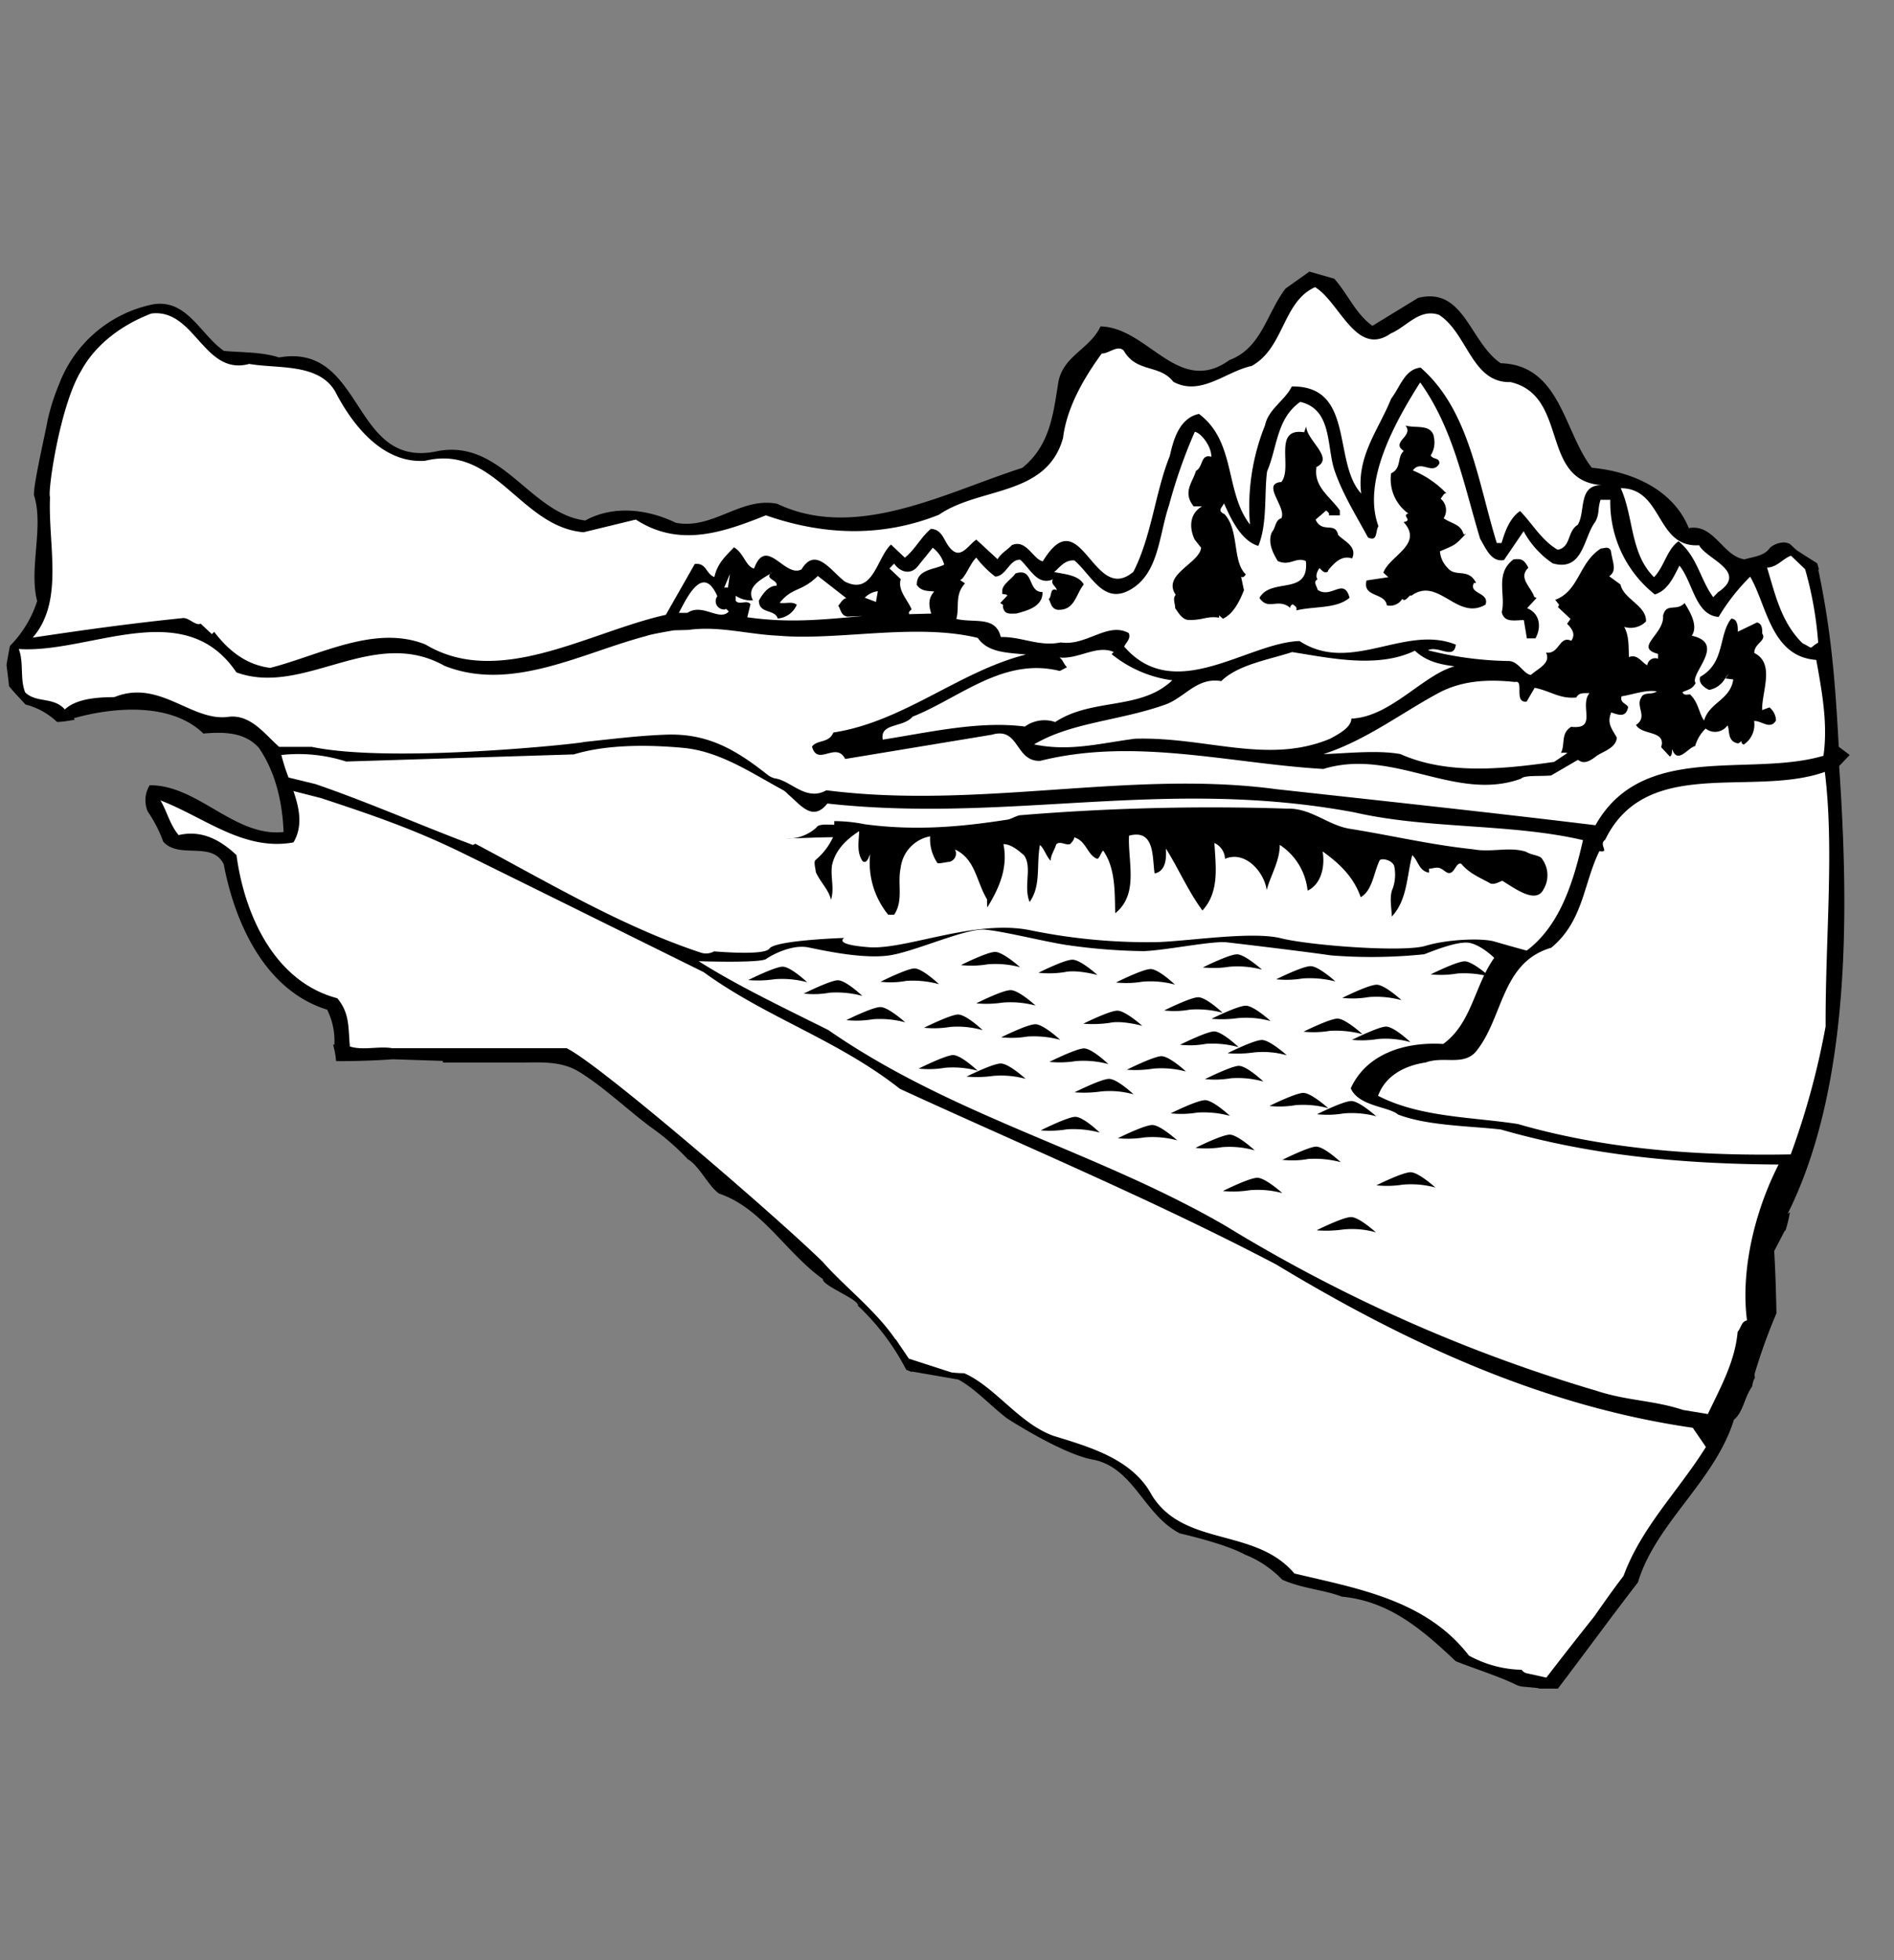 <svg xmlns="http://www.w3.org/2000/svg" width="290" height="300"><rect width="100%" height="100%" fill="#808080" stroke="none"/><path d="M281.6 117.24l1.62-1.69-1.68-1.26c-.54-10.06-1.15-17.67-3.13-27.1.27.15-.35-1.42-.21-1-1.05-.66-2.1-1.32-3.12-2-.36-.3-.67-.62-1-.93a2.65 2.65 0 00-.85-.24 3.45 3.45 0 00-2.21.8c-.86 1.3-2.59 1.39-3.91 1.79-3.35-.5-4.65-5.48-8.53-4.78-2.42-6-8.86-8.69-14.85-9.24-4.28-5.46-4.79-15.73-13.95-16-4.76-3.23-5.61-11.75-12.64-10l-7 4.28c-2.55-1.81-3.75-4.85-5.84-7.21l-3.81-1.09-3.65 2.59c-2.88 3.73-3.65 9.09-8.58 10.94-7.83 5.65-12.46-5-19.76-5.14-1.56 3.41-5.63 4.45-6.43 8.41-.78 4.68-1.18 9.74-5.55 13.24-11.65 3.71-25.4 11.26-37.53 5.49-5.59-1.1-9.91 4.05-15.55 2.9-4.34-2.11-9.6-2.68-13.82-.34-8.42-1-12.7-12.44-22.56-10.63-13.33 3-11.16-16.63-24.34-14.32-2.64-.86-5.62-.75-8.43-1-3.62-2.51-5.67-8-10.86-7.13A19.53 19.53 0 009.06 58.77a32.36 32.36 0 00-1.8 5.69c-.21 1.36-2.15 9.61-2.06 11.31C6.75 80.59 4.39 87 5.69 92a17.31 17.31 0 01-4.17 6.86c-.19 1-.37 1.94-.52 2.91.12 1 .27 2.14.39 3.26.82 1 1.67 1.87 2.51 2.79a11 11 0 014.83 2.67c.9 0 1.81-.19 2.72-.33l-.15-.23c5.93-1.69 14.85-2.51 19.85 2.34 3.17-.28 6.35-.21 8.49 2.19 2.74 4 3.62 8.81 3.78 12.88-7.5.81-13.1-7.21-20.5-7.16a4.38 4.38 0 00-.31 4 20.94 20.94 0 012.39 4.65c2.5 2.72 7.46-.19 9.26 3.45 1.57 8.37 6 19.21 15.83 22.25a10.68 10.68 0 011.11 5.36H51a12.15 12.15 0 01.33 1.45c.06.35.1.71.13 1.07 2.92 0 5.84-.08 8.71-.29l7.64.25v.25h11.76c3.29 0 6.34-.31 9.22 1.49 3.78 2.37 7.16 5.62 10.72 8.3a37.1 37.1 0 015.8 5c1.83 1.08 3.09 4.06 4.78 5.26 6.6 2.23 10.19 9 15.91 13.1-.15 1 5.62 3.12 5.36 4.07a36.16 36.16 0 017.4 9.81 8.33 8.33 0 01.82.34.36.36 0 010-.09l7.16 1.24c2.57 1.39 4.85 3.94 7.42 5.92 0 0 8.57 5.57 13.28 6.35 6.19 1.26 7.72 8.48 13.23 11.28 0 0 6.91 1.55 9.93 3.23a16 16 0 015.71 3.84c3 1.36 6.51 1.57 9.12 2.6 7.3.7 12.28 5 17.47 9.89 3 1.19 6.79 2.38 9.26 3.61a3.09 3.09 0 001.24.3l2.19.21-.05.07h3c4.2-5.53 8.24-11.07 12.25-16.25 2.7-9.05 11.8-15.52 14.7-24.9 1.46-1.2 1.57-3.42 2.81-5.12a3 3 0 01.41-1.32 1.4 1.4 0 010-.76A86.74 86.74 0 01272 201c-.06-3.19-.16-6.37-.34-9.53l1.59-3.06.13-.08a18.14 18.14 0 00.68-2.8l-.35.25c9.82-19.68 9.35-47.11 7.89-68.54z"/><path d="M278.1 101c-6.92-.49-7.55-8.33-10.12-12.74a31.12 31.12 0 00-4.83 6.16c-3.58-.26-3.91-5.27-6-7.85-.88 1.69-1.76 3.8-3.77 4.41a18 18 0 01-6.82-14.48h-1.49c-.49 1.47-.11 2.06-.81 3.37-1.8 2.3-1.81 7.7-6.52 6.35a13.82 13.82 0 01-4.45-4.92l-3 4.41c-2 .42-2.88-2-3.66-3.25-2.5-8.3-4.09-16.84-9.18-23.93-4.23 6.64-8.84 15.37-6.39 22-.5.78-.07 2.43-1.6 1.73-1.78-3.29-3.74-6.41-5-9.91-1.42-3.67-.3-9.68-5.38-10.84-3.65 2.56-3.5 7-5.07 10.63-.46 3.38.07 8-1.34 11.41-2.83-.82-4.42-4.7-5.26-6.52-.34.74-1.07 1.12.07 1.65 2.32 2.51 1.16 7.21 3.27 9.23-.16.22-.34.57-.72.36l.44 2.07c-.69 1.69-1.58 3.58-3.23 4.36l-.57-.52v.36c-1.88-.32-2.59.46-4.83.33-1-.12-1.71-1.6-1.9-1.77 0-.78-.44-1.47.08-2.06-2.13-3.13 3.59-4.77 3.89-7.2l-1-1.28c-.78-1.65-.89-3.88 1.14-5.06h-1.28c-1.76-2.19-.13-3.71.35-5.44 1.12-.57.68-2.64 2.36-2.15 0-1.65-1.6-3.67-2.54-3.82A78.56 78.56 0 00179 77.31c-1.54 4.53-1.54 10.29-5.76 12.84s-6-2-8.72-4.37c-1.5-.16-2.38 1.21-3.12 1.77 1.69.34 3.76.47 4.54 1.9-1.24 1.52-1.35 4-4 3.88-1-.17-1-1.07-1.37-1.64.54-.38.12-1.86 1.26-1.37-.21-.7-1-.91-.61-1.65-2.38 1-3.42-1.56-5-3-1.66-.11-2.15 2.53-3.84 2.57a15.2 15.2 0 01-2.89-2.89c-.91.78-1.75 3.21-2.49 3.42l.76.52c-1.62 1.73-.82 3.59-1.33 5.44 2.83.66 6-.52 6.81 2.77 3.16-.09 5.84 1.51 9.18.82 3.92.61 7.18-3.21 10.4-1.43.4.9-.5 1.51-.68 2.08 7.74 8.9 18.82-.61 26.84-.86 7.84 5.14 16.16-2.6 23.93.55-.3 2.42-2.62.08-4.28.86a53.27 53.27 0 0012.38 1.65c1.46 0 2.28 2 3.39 2.13 1.1-1 3.12-1.78 2.32-3.42 2.07.3 2-2.68 3.86-1.81.72-1 .12-1.86-.64-2.6l.53-.74-1.92-1.81.17-.36-.59-.76c3.7-1.39 3.57-5.67 7-7.86.57 0 1.12-.4 1.52.34.24 1.85 1 3-.25 3.92l1.73 1.26c.44 2.24 4 3.21 3.9 5.65a3.3 3.3 0 01-3.34.83c.78 1.47.64 2.95.73 4.64 1.26-.57 2 .86 2.8 1.24a1.22 1.22 0 011.65-1v-.74c-3.75-1 1-3 .77-5.84.49-2.07 2-.59 3.3-1.94.77 1.26 2.15 3.46 1.09 5 5.42 1.16-.38 5.82.59 7.25-.53 1-1.27 1-2 1.39.2.55.74.34 1.15.34 1.31 1.24 1.37 2.93 2.15 4 .84-2.83 4-3.12 4.47-6.29l-1.25-.16a3.55 3.55 0 01-2.45 1.76c-.73-.33-1.69-1.07-1.37-2 3.85-2.15 2.78-6.43 4.76-8.9 1.12 0 1 1.65 1 2l2.93-1.42c1 .17.8 1.67.8 1.67.78 1.1-1.24 1.52-1.2 3 3.23 1.61 1.12 5.93 1.2 8.73l1.12-.4a2.63 2.63 0 011 2c-.88 1.5-2.23 0-3.35.08a3.67 3.67 0 01-1.56 3.59c-.19 0-.38-.17-.4-.53-.16.17-.35.36-.54.36-1.69-.32-1.19-2.17-1.58-2.74a2.33 2.33 0 01-3.34.48 6 6 0 00-1.61 2.68c-1.08.21-2.7 2.89-3.53.44 0 .43 0 1-.34 1.16l-1.33-1.43c.82-2.64-3-1.77-3.85-3.42 1.85-1.2-.08-2.8.78-4.13.34-1 1.67-.4 2.39-1-1.69-.27-3.72.51-5.38.76-.32 1 .77 1.1 1 1.65-.34 1.68-1.47 1.18-2.59.82-.68 1.69.07 2.42.86 3.86-.12 1.69-2.35 2.15-3.27 2.93-1.39 1.07-2.07.91-2.68.46l-4.1 2.39h.06c-1.85.17-4.11-.08-4.66.49-10 3.67-19.56-4.77-30.28-1.48-14.22-.82-28.9-4.87-43.36-1.24-3.9.12-3.14-5.27-7.41-4l-22.45 3.71c-1.39-2.76-4.24 1.22-5.08-1.9.86-1.11 2.57-.46 3.27-2.15 10.76-1.64 19.31-9.38 29.48-11.93-2.62-.3-5.78-.21-7.37-2.55-9.56-2.32-21.43.48-30.61-.34-4.61-.21-9.09-1.53-13.69-.88l-2.19.06c-.07 0-3.79.64-4.15.84-9.9 2.57-20.69 8.68-31 4.6-11-6.18-21.49 4.77-31.87 1-8-11.87-22.48-2.84-33.33-3.58.81 2 .15 4.66 1 6.66 1.73 1.64 4.33.63 6.06 2.59 2-1.89 5.93-1.85 7.59-1.89 7-2.83 11.88 3.92 17.62 3 3.35-.3 5.5 2.8 7.61 4.62h5c12.41 2.59 41.66-.57 41.68-.75 4.27-.45 8.58-1 12.87-1.13 6.22-.14 10.46 2.39 15.2 6.13a3 3 0 001.14.57c2.42.3 4.79 3.59 7.89 1.82 23.44 3 46.56-3.17 68.86-.17 15.74 1.73 33.33 3.62 48.9 5.52 7.23-12.88 23.65-7.29 34.91-10.63.69-4.84-.2-9.67-1.1-14.67z" fill="#fff"/><path d="M264.16 103.83h.06a6.79 6.79 0 00.47-.74zM207.37 124.33c-29.1-5.42-52.77 1.71-80.69-1.35-2.27 2.87-4.1.19-6.06-1.45a2.62 2.62 0 00-.82-.66c-4.83-2.62-9.59-5.88-15.19-6.41-5.18-.48-11.66-.56-16.74 1L53 116.55a23.92 23.92 0 00-9.92-1 29.54 29.54 0 001.1 3.45l4.11 1c8.16 2.8 16.07 6.3 24.11 9.32l.39-.18c11.2 5.94 22.42 12.65 34.43 16.63a2.52 2.52 0 002.11-.16c2.74.21 7.84.49 8.48-.43.89-1.29 11.46-1.63 11.46-1.63s-1.84 1 3.77 1.42 16-4.24 24.5-2.64a89.44 89.44 0 0019.64 1.86c5-.17 14.57-1.69 18.95-.59s18.73 2.19 22.14 1.16 8.67-1.21 10.55-.66 4.93 1.39 4.93 1.39c5.25-3.9 7.26-10.94 8.63-16.91-11.06-2.58-23.72-1.66-35.01-4.25zM276.39 87.12a55.17 55.17 0 012 11.23c-1.65 1-.53 1-2.41.09-3.29-3.25-4.17-7.51-5.42-11.58 1.5 0 2.39-1.35 3.67-1.81M38.12 55.69c4.33.78 10.64-.17 13.21 4.24C53.93 65 58.59 71 65.1 70.52c10.73-2.6 14.52 10.12 24.25 10.94l8-1.94c6.65 4.3 13.3 2 19.92-.65 8.88 3.1 17.83 3.37 26.5-.09 6.19-4.28 16.52-2.76 19-11.76.59-4.87 3.43-9.49 5.92-12.91 1.15 0 2.38-1.35 3.35-.48 2 3.5 5.49 2.06 7.61 4.8 4.19 2.28 8-1.56 12-2.42 5-2.76 4.73-9.85 9.71-12.06 3.79 2.3 6.3 10.79 11.6 7.08 2.41-1 4.37-3.88 7.38-2.84 4.39 2.84 5 10.46 10.95 10.29 9 2.11 4.42 15.16 14 15.77-3.73-.06-2.46 4-3.71 6.07-1.65 1-1 3.42-3.07 3.82-2.45-1.39-4-4.16-5.77-5.93-1.64 1.16-2.32 3.21-2.83 4.9h-.73c-2.92-9.43-4.2-20.37-11.67-26.85-2.43.26-3.08 2.89-4.51 4.77-1.9 4.74-5.31 8.77-4.58 14.51-4.42-4.83-.93-16.54-10.63-16.39-1 2.09-3.61 3.5-4.09 5.93a33.34 33.34 0 00-2.31 15.2c-3.89-5-2.09-12.65-7.81-16.93-3.16.65-4 4.4-4.47 6.45-2.22 5.48-2.77 12.25-5.57 17.71-6.19 5.27-8-11.28-13.87-1.6-1.5-.3-2.53-3.46-4.75-2.47-.72.78-1.64 1.2-2.17 2.15l-3.26-3c-1.1.73-2.16 2.67-3.49 1.77-1.54-1.08-1.39-3.29-3.46-3.42-1.45 1.16-2.49 3.25-4 4.41l-2.11-2c-2.17 1.94-2.72 7.9-7.08 5.65-2.11-1.6-4.47-5.44-6.62-1.86-2.57 1.39-5.38-5.23-7.27-.12-1.31-.34-1.56-2.39-3.08-3.25-1.46 1.52-2.53 2.51-3 4.55-1.34-.52-1.19-2.21-3-2l-4.43 7.78c-11.84 2.64-25.57 11.28-36.8 4.54-7.74-3.1-16.18 1.64-23.78 3.58-3.54-.46-6.22-2.44-8.58-5.52l-.34.36-1.73-1.61c-.74.38-1.71-.86-2.64-.86-8 .82-14.87 1.77-23.07 3C9.85 92 7.34 83.53 7.66 76.06c-.4-.74 1.5-14 4.79-19.35 2.3-4.2 6.5-7.13 10.74-8.73 6.69-.78 8 9.63 15 7.71M240 115.24a2.83 2.83 0 00-1 0c.7-1.32-.08-3 1.57-4 4.11.46 1.2-3.21 2.8-5.15-.73 0-1.66-.12-2 .66-2.59.25-3.94-1-6.39-1.48l-1.23 2.11c-2.05.23-.3-3.39-1.78-3-3.92-.42-8-.3-11.71 1.68-5.86 3.17-11.15 7.26-17.61 9.35 3.18-.07 8.2-.66 11.77 0 7.15 3.18 15.59 2.32 23.54 1.2z" fill="#fff"/><path d="M201.57 71.55c-.46 3 2.22 4.56 3.58 6.58v.74h-1.69c.17-.36-.21-.52-.4-.74l-1.62 1.4c1 2.19 3 .25 3.44 2.32.76.9 3 1.73 2.15 3.62-1.5-.5-2.59.49-3.67 1.82v.14c-.54.43-.93-.1-1.31-.48-.34.38-.72 1.31-.3 1.69-.73.42-.16.95 0 1.64 2.12 1.43 4-2 4.89 1.2-2 1.73-5.38 1.27-8.15 1.94.17-.59-.38-.76-.57-.95-.19.19-.38.19-.35.57-1.92-1.6-3.35.49-4.73-1.52 1.77-3.22 7.66-.25 7.11-5.65-1.52-.69-2.41.83-4.3 0-.78-1.26-1.59-2.91-.89-4.45.55-.57.51-1.9 1.43-2.09.87-1.68-3.16-5.31 0-5.56 1.8-2.15-1.39-8.37 3.5-7.61l.31-.91c.07 2.21 4.46 4.89 1.5 6.26M219.53 66.85a3.64 3.64 0 01-.47 2.85c.4.69 1.31.27 1.34 1.22-1.05 1.9-2.82-.65-4.07 1.08a14.84 14.84 0 015.16 3.54c-.39-.17-.55.4-.91.78a2.27 2.27 0 01.46 3c1.34.91 2.64.87 3.08 2.51l.36-.17c-1.8 1.9-1.62 1.69-4 2.72a4 4 0 001.19 2.55c1.19 1.48 3.17-.08 4.35 2.3h-.34c-.88 1.69 2.45 1.42 1.77 3.31-4.38 2.56-7.23-4.45-11.42-1.32 0-.53-.91 1.16-1.31.42a2.17 2.17 0 01-2.38 1c-.26-2-3.77-1.16-3.1-3.8l3.33-.5-.76-.7c1-2.64 6.2-4.32 3.1-7.74 1.51-.25-.4-1 .73-1.31a6.42 6.42 0 01-2.64-6.15c1.66-.78.86-2.47 1.94-3.42-2.09-1.39 1.62-2.25.25-3.9 1.54.48 3.92-.3 4.37 1.73"/><path d="M260.18 83.49c1.21 2.17 7.6 4 2.85 7.17l-.71.74c-2-2.72-2.46-6.27-5.32-8.56-1.82 1.34-2.11 3.77-3.74 5.5-3.67-3.61-3.1-9.22-5.1-13.62 6.52 0 5.34 9.15 12 8.73M144.57 86.42c-1.46.78-4.27.69-4.19 3.12.77 1.07 1.89.86 2.66 1-.91 1-.87 2.07-.45 3.37l-3.37.09c-.19-.34.16-.53.36-.74-.63-1.5-2.17-2.93-1.66-4.62L136.19 87l.72-.74c1 1.43 2.68 1.77 3.76.23l2.15-2.66a5 5 0 011.75 2.56M110.89 89.92l.87-2.07-.3 2.07zM118.1 87.64c-1.09 1 1 1.07.81 2-1.31 0-2.2 1.35-2.72 2.3.06 2.07 2.45 1.25 2.89 2.72a3.45 3.45 0 002.92-2.11c-.76-.55-1.69-.12-2.62-.29 2-2.47 3.31-1.61 5.84-4.11l4.38 3.41c-.53 0-.91.78-1.25 1.14.4.59.41 1.5 1.37 1.67l2.43-.09c-6.34.57-11.35 1.1-17.73.19l.49-2c-.59-.74-1.66.21-2.26-.51v-.78a4.17 4.17 0 002.64.7c-1.2-2.22 1.75-3.42 2.84-4.2M109.82 91.27a1.27 1.27 0 001.18 2c.2-.21.39.17.59.32-1.46 1.58-4-1.35-6.34.21h-1.31c1.23-2.3 3.66-7.57 5.88-2.59" fill="#fff"/><path d="M117.77 88.55l-.16 1.16zM159.63 90.61c.07 2.22-2.32 2.85-4 3.29-.95 0-1.85.26-2.08-1.07.16-.36-.21-.36-.4-.53l1.09-1.16c-.21-.36-1 0-.77-.53-.21-1.11 1.62-2.11 2-2.84 2.95-1 1.77 2.93 4.2 2.84M234 86.9c-1.62 1.57.49 3 .91 4.45l.36.17-1.44 1.56c2.09.87 2.15 3.08 1.27 4.62h-1.31l-.47-2.8c-1.3 0-3 .48-3.38-1.2.67-2.64-1.12-5.89 1.79-8.08 1.3-.19 1.68.12 2.27 1.24"/><path d="M134.12 92.13l-1.71-.65a3.37 3.37 0 012-1zM170.56 99.74l-.35.38a18.62 18.62 0 009.28 4c-4.89 4.66-12.23 2.63-17.92 6.39a5.1 5.1 0 00-4.64.69c-6.92-.9-14.35.83-21.77 2-.45-2.6 3.12-1.78 4.56-3.51 7.19-2.84 13.9-9.17 22.55-7l1.1-.57c-.58-.59-.59-1.11-1.16-1.49 3 .29 5.71-2 8.35-.83M216.66 99.6c1.73 1.64 3.8 2.08 6.05 2.38-4.81 1.31-9.84 7.78-15.8 8 0 1.31-1.8 2.3-3.25 3.08-9.57 4-19-.32-29.87 0-5.38.7-10 2-15.46.87 5.68-3.38 13-3.59 20-6.06 3-1 4.9-4.28 8.66-3.62 2.53-2.51 7.17-3.25 10.86-4.45 5.81.91 13.13 2.55 18.83-.23M228.76 146.64c-3 4.24-3.43 10-7.79 13.14-5.8-.36-11.73 1.47-14.15 6.79 1.2 2.76 5.87 2.8 7.22 4 4.54 1.74 10.89 1.74 15.76 2.3 14.12 4.05 28 5.27 42.53 5.36-3.69 7.22-5.82 16.24-4.84 23.85-.91.21-.88 1.16-1.43 1.74-.4 4.57-2.62 8.51-4.56 12.6l-3.81-.63c-4.41-1.47-8.53-1.39-13.18-2.91a237.77 237.77 0 01-56.79-25.22c-19.77-11.49-41.79-16.76-60.87-30-6.71-3.36-13.77-6.69-19.88-10.55 0 0 9.41.32 10.34-.34s4-2.27 6.46-1.77 8.77 1.9 12.78 1.16 11.38-4.09 14.2-3.88 9.39 1.9 12.83 2.39a89.48 89.48 0 0011.53.9c3.42-.12 10.53-1.6 12.72-1.35s12.49 1.48 15.93 2a78.27 78.27 0 0014.31-.17c.91-.34 4.91-2 6.75-1.77s3.94 2.29 3.94 2.29M44.91 121.08l.03.01v-.01h-.03z" fill="#fff"/><path d="M259.19 218.52c-23.15-3.33-44.16-13.14-63.8-25-18.8-9.85-38.3-18-57.59-26.87-9.56-7.53-20.48-10.9-30.05-17.86 0 0-31.61-15.64-36.63-18.09-7.71-3.8-14.23-6-22-8.56l-4.19-1.07c.92 2.68 1.47 5.39 0 7.86-7.62 1.37-13.57-3.82-20.36-6.43 1 1.66 1.41 3.67 2.78 5.31 3.69-.86 6.56.91 8.86 3.06 1.22 9.15 5.84 19.4 15.44 21.91 1.92 2.34 1.65 4.4 1.92 7.38 2 .65 4.42-.09 6.5.27h26.7C92 163 119.62 186.85 126 193.16c3.2 3.67 8 7.3 11.11 11.83h.05l2 2.95 6.53 2.11a16.94 16.94 0 001.94.12c4.73 2.06 8.45 7.75 13.72 9.6 5.46 1.68 12.07 3.54 15 9.05 4.94 8 15.83 4.91 21.84 12 9.59 2.3 20.11 4 26.73 12.57a17.54 17.54 0 008.07 2.17 1.27 1.27 0 00.72.52l3.06.68c2.48-3.23 5-6.44 7.37-9.41 0 0 2.63-3.82 4.44-6.14 2.77-7.52 8.35-12.92 12.62-19.75zM279.53 157.08a118.41 118.41 0 01-5.34 19.6c-14.18.26-28.4-.77-41.78-4.65-6.94-1.08-15-1-21.41-4.32 1.2-3.25 4.32-4.66 7.3-5.1 2.76-1 5.61.52 7.6-1.56 4.32-5.15 3.86-13.73 11.62-16 4.93-4.07 4.93-9.85 7.37-14.78 1.69.27-.21-1 .88-1.73 6.31-13 22.56-6.47 33.64-10.4 1.47 11.91.06 25.58.12 39" fill="#fff"/><path d="M127.79 126.23c-.93 0-2.49-.19-2.78.42a6.5 6.5 0 01-4.6 1.69c2.49-.08 4.66-.17 7.14-.21a10 10 0 01-2.69 3.5c-.3.29 0 1.24.06 1.86.68 1.51 2 2.72 2.32 4.23.55-1.85-.1-3.37.15-5.27.53-2.47 2.34-4.11 4.47-5.44.32-.27-.31-.27-.31-.27.06 1.56-.51 3.46.48 5 .64.57.92-.38 1.2-1A12.58 12.58 0 00136 140h.91c1.47-2.24.46-4.7 1-7.21a5.56 5.56 0 014.51-4.79 6.49 6.49 0 001.06 4c0 .31 1.24-.05 1.87-.09a1.31 1.31 0 00.87-1.9c3.16 1.48 3.25 4.9 4.91 7.62 0 .33 0 1 .05 1.24 1.75-2.85 3.2-6 2.46-9.68 1.25 0 2.51 1.16 3.17 1.73 1.28 1.86-.15 4.7.84 7.13 1.8-2.55 1-5.61 1.58-8.73.66.57 1 1.81 1.65 2.42 0-.94.57-1.56.84-2.51.61-.61 1.57.26 2.18-.08.27-.34.58-.61.58-1 1.87.57 2 2.72 3.52 3.29.32 0 .59-1 .91-1.26 1.94 2.76 1.75 6.49 1.85 9.59 3.65-2.93 1.92-7.82 2.11-11.87 4-1.06 3.53 3.31 3.92 5.78 1.85-.38 1.78-2.56 1.73-3.8 1.94 3.06 3.35 6.43 5.59 9.47 2.69-2.91 2-6.92 1.84-10.33a2.79 2.79 0 011.62 2.42c3.09-1.31 6 2 6.38 4.79.57-2.2 2-4.41 2-6.92a9.48 9.48 0 014.26 7c2.15-1 2.69-3.83 2.3-6 2.55 1.82 4.77 3.91 5.83 7 1.81-1 2-3.79 2.91-5.65.31-.34 1.86-.08 2.22.87a6.4 6.4 0 01-.19 3.37c-.59 1.29-.23 2.8-.17 4.37 2.41-2.56 2.28-6.31 3.13-9.39.94.87 1 2.43 2.57 2.68v-.61c.59 0 1.23-.34 1.85 0s1 .9 1.57.57.88-1.61 1.52-1.31c1.28 1.52 2.84 2.09 4.45 3 .63.26 1.54-.36 1.84-.4 1.93 1.18 5.11 3.57 6.27 1.35a4.22 4.22 0 00-.16-4.66c-.3-.61-1.56-.57-2.5-1.14-2.54-.82-5.3.15-8.11-.38-6.53-.69-12.18-2.06-18.76-3.12-3.43-.5-6-3.22-9.75-3.1a356.62 356.62 0 00-40.7 1c-.63 0-1.54.66-2.18.7-7.42 1.16-14.24 1.69-21.75.69a24 24 0 00-4.66-.48v.61M123 152.1s4-2 5.23-2.07 3.8 2.39 3.8 2.39a15.24 15.24 0 00-5-.49 13.4 13.4 0 01-4 .13M147.16 147.69s4-2 5.21-2 3.82 2.34 3.82 2.34a14.48 14.48 0 00-5-.44 14.76 14.76 0 01-4 .12M159 148.88s3.95-2 5.21-2 3.82 2.34 3.82 2.34-3.15-.86-5-.44a15.25 15.25 0 01-4 .1M184.19 148.06s4-2 5.21-2 3.82 2.34 3.82 2.34a14.51 14.51 0 00-5-.44 15.48 15.48 0 01-4 .11M170.87 150.37s4-2 5.24-2.06 3.79 2.38 3.79 2.38a14.34 14.34 0 00-5-.44 14.92 14.92 0 01-4 .12M134.75 150.29s4-2 5.21-2.07 3.82 2.41 3.82 2.41a15 15 0 00-5-.51 13.34 13.34 0 01-4 .13M114.56 150s4-2 5.23-2.05 3.8 2.38 3.8 2.38a14.87 14.87 0 00-5-.46 17.1 17.1 0 01-4 .13M195.43 149.87s4-2 5.24-2 3.8 2.34 3.8 2.34a15.86 15.86 0 00-5-.46 15.2 15.2 0 01-4.06.13M219.06 149.13s4-2 5.21-2 3.82 2.34 3.82 2.34a15.05 15.05 0 00-5-.47 15 15 0 01-4 .13M205.56 152.71s4-2 5.23-2 3.8 2.36 3.8 2.36a14.67 14.67 0 00-5-.47 14.67 14.67 0 01-4.05.13M129.58 156.13s4-2 5.22-2 3.81 2.34 3.81 2.34a14.74 14.74 0 00-5-.47 15 15 0 01-4 .13M141.42 157.33s4-2 5.23-2.06 3.82 2.4 3.82 2.4a14 14 0 00-5-.5 14.91 14.91 0 01-4.05.12M153.3 158.76s4-2 5.23-2 3.8 2.38 3.8 2.38a15.59 15.59 0 00-5-.5 14.77 14.77 0 01-4 .12M188 161.17s4-2 5.22-2 3.81 2.34 3.81 2.34a13.51 13.51 0 00-5-.44 18.4 18.4 0 01-4 .13M149.53 153.54s3.95-2 5.21-2 3.82 2.36 3.82 2.36a14.91 14.91 0 00-5-.46 17.09 17.09 0 01-4 .13M165.87 156.68s4-2 5.22-2 3.81 2.32 3.81 2.32-3.15-.87-5-.45a18.4 18.4 0 01-4 .13M160.68 162.52s4-2 5.24-2.06 3.79 2.4 3.79 2.4a14.65 14.65 0 00-5-.46 15.39 15.39 0 01-4 .12M172.54 163.72s4-2 5.23-2.07 3.82 2.34 3.82 2.34a14.78 14.78 0 00-5-.44 17.18 17.18 0 01-4.05.17M184.42 165.2s4-2 5.21-2.07 3.82 2.4 3.82 2.4a14.47 14.47 0 00-5-.5 14.77 14.77 0 01-4 .12M180.62 159.93s4-2 5.22-2.07 3.81 2.41 3.81 2.41a14.77 14.77 0 00-5-.51 13.47 13.47 0 01-4 .13M164.52 167.18s4-2 5.24-2.06 3.81 2.37 3.81 2.37a13.51 13.51 0 00-5-.44 18.58 18.58 0 01-4 .13M159.35 173s4-2 5.24-2.07 3.79 2.41 3.79 2.41a15.53 15.53 0 00-5-.5 16.33 16.33 0 01-4.05.16M171.21 174.18s4-2 5.23-2 3.81 2.35 3.81 2.35a14.36 14.36 0 00-5-.45 16.2 16.2 0 01-4.06.13M183.09 175.66s4-2 5.21-2 3.82 2.4 3.82 2.4a14.31 14.31 0 00-5-.49 15.29 15.29 0 01-4 .12M179.29 170.38s4-2 5.23-2 3.8 2.4 3.8 2.4a15.44 15.44 0 00-5-.5 14.92 14.92 0 01-4.05.12M185.52 155.92s4-2 5.23-2 3.8 2.35 3.8 2.35a14.22 14.22 0 00-5-.45 18 18 0 01-4 .11M178.17 154.69s4-2 5.24-2.06 3.79 2.37 3.79 2.37a15.17 15.17 0 00-5-.48 13.23 13.23 0 01-4 .12M148 164.77s4-2 5.24-2 3.79 2.34 3.79 2.34a14.34 14.34 0 00-5-.44 17.66 17.66 0 01-4.05.1M140.66 163.55s4-2 5.22-2.07 3.81 2.39 3.81 2.39a14.65 14.65 0 00-5-.45 14.53 14.53 0 01-4 .13M206.93 159.19s4-2 5.23-2.07 3.8 2.38 3.8 2.38a14.07 14.07 0 00-5-.48 14.92 14.92 0 01-4 .12M199.59 157.9s4-2 5.21-2 3.82 2.38 3.82 2.38a15.84 15.84 0 00-5-.51 15 15 0 01-4 .13M201.7 170.51s4-2 5.21-2 3.82 2.34 3.82 2.34a14.48 14.48 0 00-5-.44 15.05 15.05 0 01-4 .13M194.36 169.27s4-2 5.21-2 3.81 2.34 3.81 2.34a14.74 14.74 0 00-5-.47 14.9 14.9 0 01-4 .13M210.75 181.41s4-2 5.23-2 3.8 2.34 3.8 2.34a14.34 14.34 0 00-5-.44 15.41 15.41 0 01-4.05.1M196.26 177.56s4-2 5.21-2.07 3.82 2.38 3.82 2.38a15.44 15.44 0 00-5-.49 13.15 13.15 0 01-4 .12M201.64 188.27s4-2 5.23-2 3.8 2.34 3.8 2.34a13.41 13.41 0 00-5-.44 18.58 18.58 0 01-4.05.13M187.29 182.26s4-2 5.23-2 3.82 2.34 3.82 2.34a14.51 14.51 0 00-5-.44 16.12 16.12 0 01-4.05.13"/></svg>